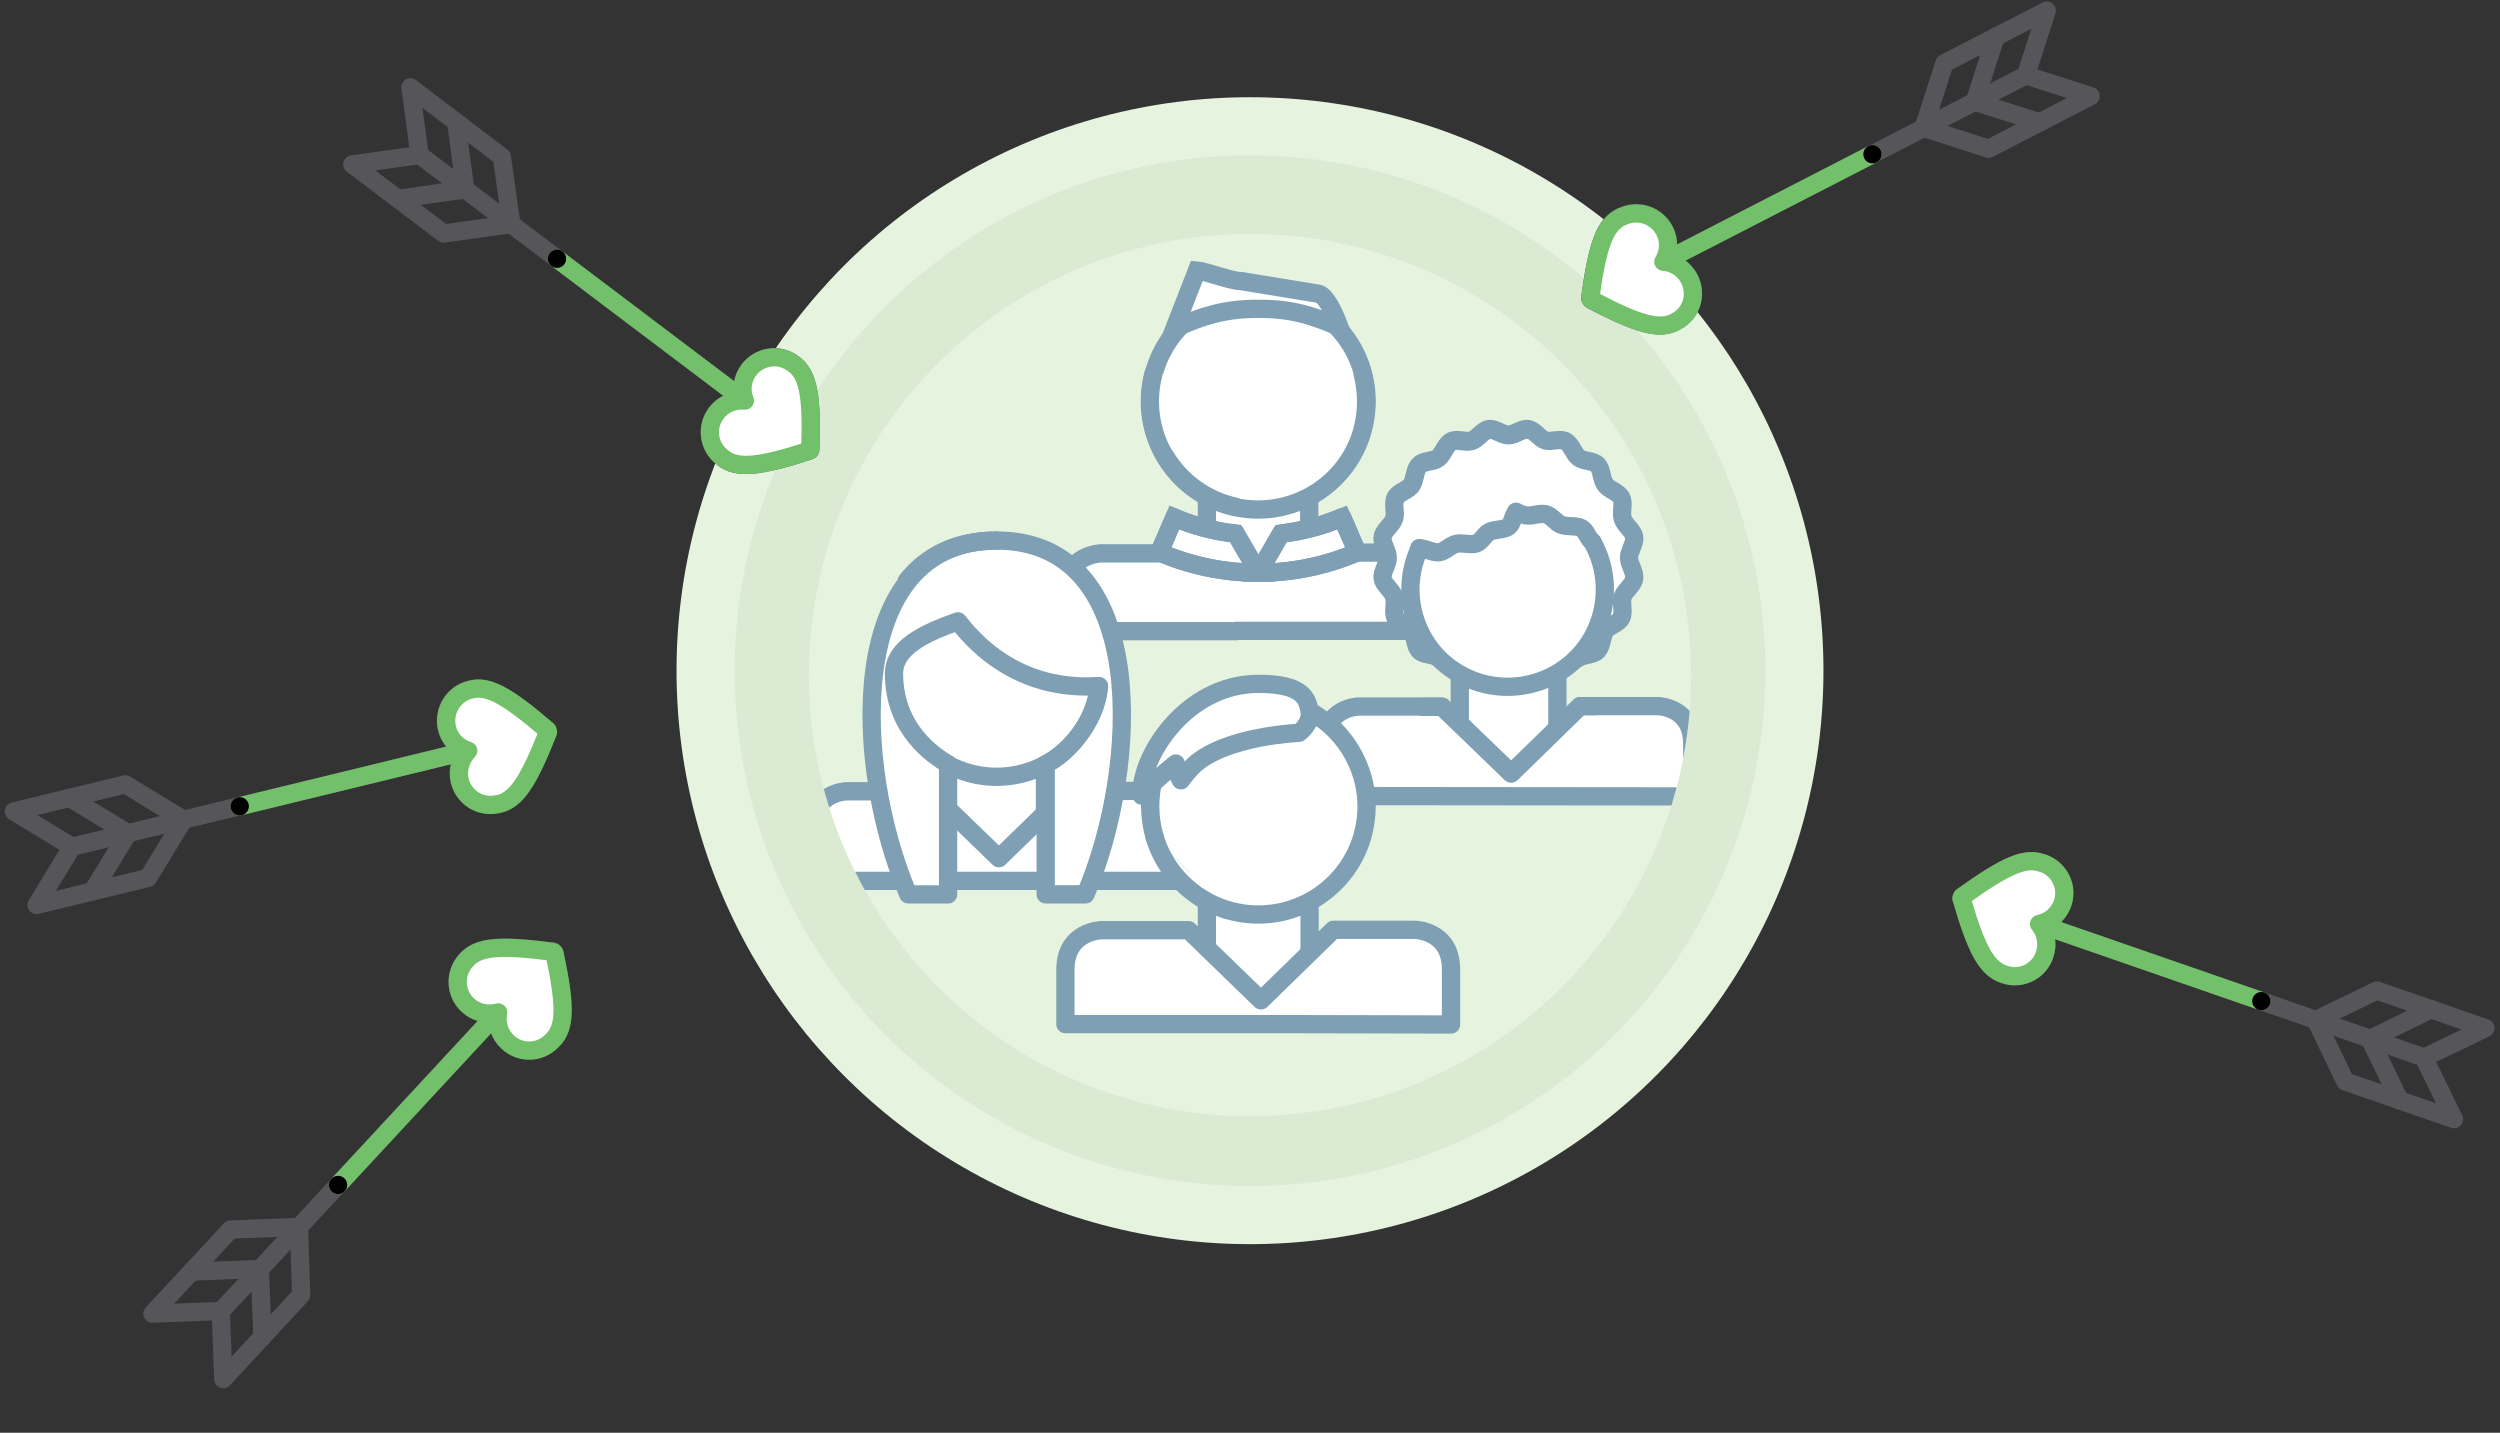 <?xml version="1.0" encoding="utf-8"?>
<svg id="svg-c2-s3" version="1.1" xmlns="http://www.w3.org/2000/svg" xmlns:xlink="http://www.w3.org/1999/xlink" x="0px" y="0px"
	 viewBox="0 0 684 392" style="enable-background:new 0 0 684 392;" xml:space="preserve">
<rect x="0" y="0" width="684" height="392" fill="#333333" stroke="none"/>
<style type="text/css">
	.c2-s3-st0{fill:#DAEAD3;}
	.c2-s3-st1{clip-path:url(#c2-s3-SVGID_2_);}
	.c2-s3-st2{fill:#FFFFFF;stroke:#7E9FB4;stroke-width:5;stroke-linecap:round;stroke-linejoin:round;}
	.c2-s3-st3{fill:none;stroke:#7E9FB4;stroke-width:5;stroke-linecap:round;stroke-linejoin:round;}
	.c2-s3-st4{fill:#FFFFFF;stroke:#7E9FB4;stroke-width:5;stroke-miterlimit:10;}
	.c2-s3-st5{fill:none;stroke:#55555A;stroke-width:5;stroke-miterlimit:10;}
	.c2-s3-st6{fill:#E6F4DF;}
	.c2-s3-st7{clip-path:url(#c2-s3-SVGID_4_);}
	.c2-s3-st8{fill:#FFFFFF;stroke:#55555A;stroke-width:5;stroke-linecap:round;stroke-linejoin:round;}
	.c2-s3-st9{fill:none;stroke:#55555A;stroke-width:5;stroke-linecap:round;stroke-linejoin:round;}
	.c2-s3-st10{fill:#FFFFFF;stroke:#73C06B;stroke-width:5;stroke-linecap:round;stroke-linejoin:round;}
	.c2-s3-st11{fill:none;stroke:#73C06B;stroke-width:5;stroke-linecap:round;stroke-linejoin:round;}
</style>
<g id="c2-s3-target">
	<title>illustrations_AW</title>
	<g>
		<circle class="c2-s3-st0" cx="320.9" cy="-338.7" r="134"/>
		<g>
			<defs>
				<circle id="c2-s3-SVGID_1_" cx="320.9" cy="-338.7" r="134"/>
			</defs>
			<clipPath id="c2-s3-SVGID_2_">
				<use xlink:href="#c2-s3-SVGID_1_"  style="overflow:visible;"/>
			</clipPath>
			<g class="c2-s3-st1">
				<g>
					<circle class="c2-s3-st2" cx="325.1" cy="129.7" r="32.8"/>
					<rect x="309.6" y="155.9" class="c2-s3-st2" width="31.1" height="35.3"/>
					<path class="c2-s3-st2" d="M356.9,121.3c1.4,5.2,1.5,10.7,0.2,16c-0.1,0.6-0.3,1.2-0.5,1.7c-5.2,17.4-23.5,27.3-40.8,22.1
						c-17-5.1-26.9-22.7-22.4-39.9"/>
					<path class="c2-s3-st3" d="M317.9,161.8c-8.7-2-16.3-7.4-20.9-15.1"/>
					<path class="c2-s3-st2" d="M318.4,199.6h-51.9v-11.6c0-11.8,10.9-12,10.9-12H304c12.5,5.8,25.4,6.8,43.9-0.1l0.1-0.1h24.9
						c0,0,10.9,0.2,10.9,11.9v11.8L318.4,199.6L318.4,199.6z"/>
					<g>
						<path class="c2-s3-st4" d="M299.7,165c-1.5,3.5-3.1,7.1-4.6,10.6c9.5,4.1,19.7,6.2,30,6.2l-6.9-11.9
							C311.8,169.2,305.6,167.6,299.7,165z M350.6,165c-5.9,2.6-12.2,4.2-18.6,4.9l-6.9,11.9c10.3,0,20.6-2.1,30-6.2
							C353.6,172.1,352.1,168.5,350.6,165z"/>
						<path class="c2-s3-st3" d="M299.7,165c-1.5,3.5-3.1,7.1-4.6,10.6c9.5,4.1,19.7,6.2,30,6.2l-6.9-11.9
							C311.8,169.2,305.6,167.6,299.7,165z M350.6,165c-5.9,2.6-12.2,4.2-18.6,4.9l-6.9,11.9c10.3,0,20.6-2.1,30-6.2
							C353.6,172.1,352.1,168.5,350.6,165z"/>
					</g>
					<path class="c2-s3-st3" d="M352.6,169.6c-0.7-1.5-1.3-3.1-2-4.6c-5.2,2.3-10.8,3.8-16.4,4.6"/>
					<path class="c2-s3-st4" d="M324.7,101.6c10.3-0.1,16.8,2,25.1,5.5c-2.6-6.8-4.9-10.2-6.8-10.2l-23.1-3.8c-3,0-10.8-3-13.3-3.2
						l-6.9,17.6C307.8,104,314.6,101.7,324.7,101.6z"/>
				</g>
			</g>
		</g>
		<circle class="c2-s3-st5" cx="320.9" cy="-338.7" r="134"/>
	</g>
	<g>
		<circle class="c2-s3-st6" cx="342" cy="183.5" r="156.9"/>
		<circle class="c2-s3-st0" cx="342" cy="183.5" r="141"/>
		<g>
			<circle class="c2-s3-st6" cx="342" cy="184.7" r="120.7"/>
			<g>
				<defs>
					<circle id="c2-s3-SVGID_3_" cx="342" cy="184.7" r="120.7"/>
				</defs>
				<clipPath id="c2-s3-SVGID_4_">
					<use xlink:href="#c2-s3-SVGID_3_"  style="overflow:visible;"/>
				</clipPath>
				<g class="c2-s3-st7">
					<g>
						<circle class="c2-s3-st2" cx="344.3" cy="109.8" r="29.6"/>
						<rect x="330.2" y="133.4" class="c2-s3-st2" width="28" height="31.8"/>
						<path class="c2-s3-st2" d="M372.8,102.2c1.2,4.7,1.3,9.7,0.2,14.4c-0.1,0.5-0.3,1-0.4,1.6c-4.6,15.7-21.1,24.6-36.8,20
							c-15.4-4.6-24.3-20.5-20.2-36"/>
						<path class="c2-s3-st3" d="M337.8,138.6c-7.9-1.8-14.7-6.7-18.9-13.6"/>
						<path class="c2-s3-st2" d="M338.2,172.7h-46.8v-10.5c0-10.6,9.8-10.8,9.8-10.8h23.9c11.3,5.3,22.9,6.1,39.6-0.1l0.1-0.1h22.4
							c0,0,9.8,0.2,9.8,10.8v10.6H338.2z"/>
						<g>
							<path class="c2-s3-st4" d="M321.3,141.6l-4.1,9.5c8.5,3.7,17.8,5.6,27.1,5.6l-6.2-10.7C332.3,145.4,326.6,143.9,321.3,141.6z
								 M367.2,141.6c-5.3,2.3-11,3.8-16.7,4.4l-6.2,10.7c9.3,0,18.5-1.9,27.1-5.6C369.9,147.9,368.6,144.7,367.2,141.6L367.2,141.6
								z"/>
							<path class="c2-s3-st3" d="M321.3,141.6l-4.1,9.5c8.5,3.7,17.8,5.6,27.1,5.6l-6.2-10.7C332.3,145.4,326.6,143.9,321.3,141.6z
								 M367.2,141.6c-5.3,2.3-11,3.8-16.7,4.4l-6.2,10.7c9.3,0,18.5-1.9,27.1-5.6C369.9,147.9,368.6,144.7,367.2,141.6L367.2,141.6
								z"/>
						</g>
						<path class="c2-s3-st3" d="M369,145.7c-0.6-1.4-1.2-2.8-1.8-4.2c-4.7,2-9.7,3.4-14.8,4.2"/>
						<path class="c2-s3-st4" d="M343.9,84.5c9.3-0.1,15.2,1.8,22.6,5c-2.3-6.1-4.4-9.2-6.2-9.2l-20.8-3.4c-2.7,0-9.7-2.7-12-2.9
							l-6.2,15.9C328.6,86.6,334.8,84.5,343.9,84.5z"/>
					</g>
					<g>
						<rect x="259.2" y="206.8" class="c2-s3-st2" width="26.7" height="30.3"/>
						<path class="c2-s3-st2" d="M322.9,241.1v-14.4c0-10.1-9.3-10.3-9.3-10.3h-21.4l-18.9,18.4l-18.9-18.3h-22.8c0,0-9.3,0.2-9.3,10.3
							v14.2h99.2"/>
						<path class="c2-s3-st2" d="M322.9,233v-6.3c0-10.1-9.3-10.3-9.3-10.3H310"/>

							<ellipse transform="matrix(0.378 -0.926 0.926 0.378 -1.03 367.082)" class="c2-s3-st2" cx="272.6" cy="184.3" rx="28.2" ry="28.2"/>
						<path class="c2-s3-st2" d="M272.7,147.9c-41.9,0-39.2,61.9-24.2,96.8h10.9v-35.6c-3.8-2.3-14.8-9.4-14.8-24.8c0-7,8-11,17.5-14.3
							c14.8,19.1,33.4,18,38.6,17.7c-0.7,10-9.2,19-14.6,21.4v35.6h10.9C311.9,209.8,314.6,147.9,272.7,147.9z"/>
						<path class="c2-s3-st3" d="M272.7,147.9c-11.2,0-19.2,4.2-24.6,11"/>
					</g>
					<g>
						<rect x="399.4" y="183.6" class="c2-s3-st2" width="26.7" height="30.3"/>
						<path class="c2-s3-st2" d="M463,217.9v-14.4c0-10.1-9.3-10.3-9.3-10.3h-21.4l-18.9,18.4l-18.9-18.3h-22.8c0,0-9.3,0.2-9.3,10.3v14.2
							L463,217.9z"/>
						<polyline class="c2-s3-st3" points="436.3,193.2 432.3,193.2 413.5,211.6 394.6,193.4 389.2,193.4 						"/>
						<path class="c2-s3-st2" d="M431.9,180c1.4-1,4-0.7,5.2-2s1.1-3.9,2.1-5.4s3.6-1.9,4.4-3.6s-0.2-4.1,0.4-5.8c0.6-1.7,2.8-3,3.1-4.9
							c0.3-1.8-1.4-3.8-1.4-5.7s1.7-3.9,1.4-5.7c-0.3-1.8-2.5-3.1-3.1-4.9c-0.6-1.8,0.4-4.2-0.4-5.8s-3.3-2.1-4.4-3.6
							s-0.9-4.1-2.1-5.4c-1.3-1.3-3.8-0.9-5.2-2s-2-3.7-3.6-4.5c-1.6-0.8-3.9,0.3-5.5-0.2c-1.6-0.5-2.9-2.8-4.7-3.1
							c-1.7-0.3-3.6,1.5-5.4,1.5s-3.7-1.8-5.4-1.5c-1.7,0.3-3,2.6-4.7,3.1c-1.7,0.5-4-0.6-5.5,0.2c-1.6,0.8-2.2,3.4-3.6,4.5
							s-4,0.7-5.2,2c-1.3,1.3-1.1,3.9-2.1,5.4s-3.6,1.9-4.4,3.6s0.2,4.1-0.4,5.8c-0.6,1.7-2.8,3-3.1,4.9c-0.3,1.8,1.4,3.8,1.4,5.7
							s-1.7,3.9-1.4,5.7c0.3,1.8,2.5,3.1,3.1,4.9c0.6,1.8-0.4,4.2,0.4,5.8s3.3,2.1,4.4,3.6s0.9,4.1,2.1,5.4s3.8,0.9,5.2,2"/>
						<path class="c2-s3-st3" d="M418.1,117.6c-1.7-0.3-3.6,1.5-5.4,1.5s-3.7-1.8-5.4-1.5c-1.7,0.3-3,2.6-4.7,3.1c-1.7,0.5-4-0.6-5.5,0.2
							c-1.6,0.8-2.2,3.4-3.6,4.5s-4,0.7-5.2,2c-1.3,1.3-1.1,3.9-2.1,5.4s-3.6,1.9-4.4,3.6"/>
						<path class="c2-s3-st2" d="M388.4,150c-6.2,13.3-0.5,29.2,12.8,35.4s29.2,0.5,35.4-12.8c3.6-7.8,3.3-16.8-0.9-24.3"/>
						<path class="c2-s3-st3" d="M388.3,150c1.8,0,3.7,1.3,5.4,1.1c1.7-0.2,3-1.9,4.7-2.3c1.7-0.4,4,0.4,5.5-0.1c1.6-0.6,2.2-2.5,3.6-3.2
							s4-0.5,5.2-1.4s1.1-2.9,2.1-3.9"/>
						<path class="c2-s3-st3" d="M435.7,148.3c-1.3-1-1.6-3-3-3.8c-1.5-0.8-3.9-0.3-5.5-0.9c-1.6-0.6-2.6-2.5-4.3-2.9
							c-1.7-0.4-3.7,0.6-5.5,0.3c-0.9-0.2-1.8-0.5-2.6-1"/>
					</g>
					<g>
						<path class="c2-s3-st3" d="M372.8,213c0,4-4.9,15.8-15.1,22l-1.8-2c-1.3-1.4-3-2.2-4.9-2.2h-13.5c-1.9,0-3.7,0.8-4.9,2.2l-1.8,2
							c-10.2-6.2-15.1-18.1-15.1-22c-0.7,2.5-1,5-1,7.6"/>
						<polyline class="c2-s3-st2" points="330.2,247 330.2,276 358.3,276 358.3,247 						"/>
						<path class="c2-s3-st2" d="M352.3,280.2h-60.8v-14.9c0-10.6,9.8-10.8,9.8-10.8h23.9l19.8,19.2l19.8-19.3h22.4c0,0,9.8,0.2,9.8,10.8
							v15.1L352.3,280.2z"/>
						<path class="c2-s3-st2" d="M315.9,229c-0.8-2.7-1.2-5.6-1.2-8.4c0-2.6,0.3-5.1,1-7.6c4.2-15.8,20.5-25.2,36.3-20.9
							c3.4,0.9,6.7,2.4,9.5,4.5c1.3,0.9,2.6,2,3.7,3.1c5.5,5.6,8.7,13.1,8.7,20.9c0,2.3-0.3,4.6-0.8,6.8c-0.1,0.5-0.3,1-0.4,1.6
							c-4.7,15.7-21.1,24.6-36.8,20c-0.1,0-0.2-0.1-0.3-0.1"/>
						<path class="c2-s3-st2" d="M315.9,229c2.8,9.5,10.2,16.9,19.6,19.9"/>
						<path class="c2-s3-st2" d="M355.4,200.5c0,0,3.5-2.5,2.9-5.9s-1.7-7.5-14-7.5c-20.1,0-32.7,20.5-31.9,30.6c2.2-3.2,8.7-8.3,9.3-8.8
							c0.1,1.6,0.6,3.2,1.4,4.6c1.1-1.5,2.3-2.9,3.6-4.2C335.5,201.3,355.4,200.5,355.4,200.5z"/>
					</g>
				</g>
			</g>
		</g>
	</g>
	<!-- <path class="c2-s3-st6" d="M302.7,207.5l-17.4-2.6l-8.8-11.8v0l-35-47.3c1.7-0.3,3.3-1,4.7-2l0,0c4.9-3.6,6-10.5,2.4-15.4
		c0,0,0,0-0.1-0.1c-0.2-0.3-0.5-0.7-0.8-1c-1.8-2.1-4.4-3.4-8-4.2c-0.1,0-0.1,0-0.2,0c-0.4-0.1-0.8-0.2-1.3-0.2
		c-0.1,0-0.2,0-0.3-0.1c-0.4-0.1-0.8-0.1-1.3-0.2c-0.2,0-0.3,0-0.5-0.1c-0.4,0-0.7-0.1-1.1-0.1c-0.2,0-0.5,0-0.7-0.1
		c-0.3,0-0.7,0-1-0.1s-0.6,0-1-0.1c-0.3,0-0.6,0-0.9,0c-0.4,0-0.8,0-1.2,0c-0.3,0-0.6,0-0.9,0c-0.5,0-0.9,0-1.4,0
		c-0.3,0-0.6,0-0.8,0c-0.5,0-1,0-1.6,0c-0.3,0-0.5,0-0.8,0c-0.6,0-1.1,0-1.7,0h-0.1c-0.6,0-1.2,0.2-1.7,0.6l-0.1,0.1l-0.1,0.1
		c-0.2,0.1-0.3,0.3-0.4,0.4c-0.2,0.2-0.4,0.5-0.5,0.8c0,0,0,0.1,0,0.1l0,0.1v0c-0.2,0.6-0.4,1.3-0.6,1.9c0,0.2-0.1,0.3-0.1,0.5
		c-0.2,0.5-0.3,1.1-0.5,1.6c-0.1,0.2-0.1,0.5-0.2,0.7c-0.1,0.5-0.3,0.9-0.4,1.4c-0.1,0.3-0.2,0.5-0.2,0.8c-0.1,0.4-0.2,0.8-0.3,1.2
		c-0.1,0.3-0.2,0.6-0.2,0.8c-0.1,0.4-0.2,0.7-0.3,1.1c-0.1,0.3-0.1,0.6-0.2,0.8c-0.1,0.4-0.2,0.7-0.2,1.1c0,0.2-0.1,0.5-0.1,0.7
		c-0.1,0.4-0.1,0.7-0.2,1.1c0,0.2-0.1,0.4-0.1,0.7c-0.1,0.4-0.1,0.7-0.1,1c0,0.2-0.1,0.4-0.1,0.6c0,0.4,0,0.7-0.1,1
		c0,0.2,0,0.3,0,0.5c0,0.4,0,0.7,0,1c0,0.1,0,0.3,0,0.4c0,0.4,0.1,0.7,0.1,1c0,0.1,0,0.2,0,0.3c0,0.3,0.1,0.7,0.2,1
		c0,0.1,0,0.2,0.1,0.3c0.1,0.3,0.2,0.7,0.3,1c0,0.1,0,0.2,0.1,0.2c0.1,0.4,0.3,0.7,0.4,1.1c0,0,0,0,0,0.1c0.2,0.3,0.4,0.7,0.6,1
		c0,0,0,0,0,0.1c0.2,0.3,0.5,0.7,0.7,1l0,0c3.7,4.9,10.6,5.9,15.5,2.3l0,0c1.4-1,2.5-2.3,3.3-3.9l43.8,59.1l-2.6,17.5
		c-0.1,0.7,0.1,1.3,0.5,1.9l9.3,12.6l0,0l9.3,12.6c0.8,1.1,2.4,1.3,3.5,0.5c0.5-0.4,0.9-1,1-1.6l2.4-16l16,2.4
		c1.4,0.2,2.6-0.7,2.8-2.1c0.1-0.7-0.1-1.3-0.5-1.9l-18.7-25.2C304,207.9,303.4,207.6,302.7,207.5z"/> -->
	<!-- <path class="c2-s3-st6" d="M515.8,165.1l-17.4-2.6l-8.8-11.8v0l-35-47.3c1.7-0.3,3.3-1,4.7-2l0,0c4.9-3.6,6-10.5,2.4-15.5
		c0,0,0,0-0.1-0.1c-0.2-0.3-0.5-0.7-0.8-1c-1.8-2.1-4.4-3.4-8-4.2c-0.1,0-0.1,0-0.2,0c-0.4-0.1-0.8-0.2-1.3-0.2
		c-0.1,0-0.2,0-0.3-0.1c-0.4-0.1-0.8-0.1-1.3-0.2c-0.2,0-0.3,0-0.5-0.1c-0.4,0-0.7-0.1-1.1-0.1c-0.2,0-0.5,0-0.7-0.1
		c-0.3,0-0.7,0-1-0.1s-0.6,0-1-0.1c-0.3,0-0.6,0-0.9,0c-0.4,0-0.8,0-1.2,0c-0.3,0-0.6,0-0.9,0c-0.5,0-0.9,0-1.4,0
		c-0.3,0-0.6,0-0.8,0c-0.5,0-1,0-1.6,0c-0.3,0-0.5,0-0.8,0c-0.6,0-1.1,0-1.7,0h-0.1c-0.6,0-1.2,0.2-1.7,0.6l-0.1,0.1l-0.1,0.1
		c-0.2,0.1-0.3,0.3-0.4,0.4c-0.2,0.2-0.4,0.5-0.5,0.8c0,0,0,0.1,0,0.1l0,0.1v0c-0.2,0.6-0.4,1.3-0.6,1.9c0,0.2-0.1,0.3-0.1,0.5
		c-0.2,0.5-0.3,1.1-0.5,1.6c-0.1,0.2-0.1,0.5-0.2,0.7c-0.1,0.5-0.3,0.9-0.4,1.4c-0.1,0.3-0.2,0.5-0.2,0.8c-0.1,0.4-0.2,0.8-0.3,1.2
		c-0.1,0.3-0.2,0.6-0.2,0.8c-0.1,0.4-0.2,0.7-0.3,1.1c-0.1,0.3-0.1,0.6-0.2,0.8c-0.1,0.4-0.2,0.7-0.2,1.1c0,0.2-0.1,0.5-0.1,0.7
		c-0.1,0.4-0.1,0.7-0.2,1.1c0,0.2-0.1,0.4-0.1,0.7c-0.1,0.4-0.1,0.7-0.1,1c0,0.2-0.1,0.4-0.1,0.6c0,0.4,0,0.7-0.1,1
		c0,0.2,0,0.3,0,0.5c0,0.4,0,0.7,0,1c0,0.1,0,0.3,0,0.4c0,0.4,0.1,0.7,0.1,1c0,0.1,0,0.2,0,0.3c0,0.3,0.1,0.7,0.2,1
		c0,0.1,0,0.2,0,0.3c0.1,0.3,0.2,0.7,0.3,1c0,0.1,0,0.2,0.1,0.2c0.1,0.4,0.3,0.7,0.4,1.1c0,0,0,0,0,0.1c0.2,0.3,0.4,0.7,0.6,1
		c0,0,0,0,0,0.1c0.2,0.3,0.5,0.7,0.7,1l0,0c3.7,4.9,10.6,5.9,15.5,2.3l0,0c1.4-1,2.5-2.3,3.3-3.8l43.8,59.1l-2.6,17.5
		c-0.1,0.7,0.1,1.3,0.5,1.9l9.3,12.6l0,0L511,210c0.8,1.1,2.4,1.3,3.5,0.5c0.5-0.4,0.9-1,1-1.6l2.4-16l16,2.4
		c1.4,0.2,2.6-0.7,2.8-2.1c0.1-0.7-0.1-1.3-0.5-1.9l-18.7-25.2C517.1,165.6,516.5,165.2,515.8,165.1z"/> -->
	<g>
		<path class="c2-s3-st8" d="M221.7,122.8c0.5-14.8-0.7-20.4-4.7-23.3c-3.8-2.9-9.2-2.1-12.1,1.7c-1.8,2.4-2.3,5.6-1.1,8.4
			c-3-0.3-6,1-7.8,3.4c-2.9,3.8-2.2,9.2,1.6,12.1c0,0,0,0,0.1,0.1c3.8,3.1,9.6,2.7,23.7-1.9c0.1,0,0.1-0.1,0.2-0.1l0.1-0.2"/>
		<polyline class="c2-s3-st9" points="139.9,61.3 137.3,42.9 112.3,23.9 114.8,42.4 		"/>
		<line class="c2-s3-st9" x1="124.8" y1="33.4" x2="127.3" y2="51.8"/>
		<polyline class="c2-s3-st9" points="139.8,61.3 121.4,63.9 96.4,45 114.8,42.4 		"/>
		<line class="c2-s3-st9" x1="108.9" y1="54.4" x2="127.3" y2="51.8"/>
		<line class="c2-s3-st9" x1="203.1" y1="109.1" x2="114.4" y2="42.1"/>
		<path class="c2-s3-st10" d="M217,99.5c-3.8-2.9-9.2-2.1-12.1,1.7c-1.8,2.4-2.3,5.6-1.1,8.4c-3-0.3-6,1-7.8,3.4
			c-2.9,3.8-2.2,9.2,1.6,12.1c0,0,0,0,0.1,0.1c3.8,3.1,9.6,2.7,23.7-1.9c0.1,0,0.2-0.2,0.2-0.2s0.2-0.2,0.1-0.3
			C222.2,108,221.1,102.3,217,99.5z"/>
		<line class="c2-s3-st11" x1="203.1" y1="109.1" x2="152.4" y2="70.8"/>
		<circle cx="152.4" cy="70.8" r="2.5"/>
	</g>
	<g>
		<path class="c2-s3-st8" d="M435.5,82.1c13.1,6.8,18.7,8.3,23,5.8c4.3-2.2,5.9-7.4,3.7-11.7c-1.4-2.7-4.1-4.5-7.1-4.7
			c1.6-2.6,1.7-5.8,0.3-8.5c-2.2-4.2-7.3-5.9-11.6-3.8c0,0-0.1,0-0.1,0c-4.5,2.1-6.6,7.5-8.6,22.2c0,0.1,0,0.1,0,0.2l0.1,0.2"/>
		<polyline class="c2-s3-st9" points="526.4,35 544.1,40.7 572,26.3 554.3,20.6 		"/>
		<line class="c2-s3-st9" x1="558.1" y1="33.5" x2="540.3" y2="27.8"/>
		<polyline class="c2-s3-st9" points="526.3,35 532,17.3 560,2.9 554.3,20.6 		"/>
		<line class="c2-s3-st9" x1="546" y1="10.1" x2="540.3" y2="27.8"/>
		<line class="c2-s3-st9" x1="455.9" y1="71.2" x2="554.7" y2="20.4"/>
		<path class="c2-s3-st10" d="M458.5,88c4.3-2.2,5.9-7.4,3.7-11.7c-1.4-2.7-4.1-4.5-7.1-4.7c1.6-2.6,1.7-5.8,0.3-8.5
			c-2.2-4.2-7.3-5.9-11.6-3.8c0,0-0.1,0-0.1,0c-4.5,2.1-6.6,7.5-8.6,22.2c0,0.1,0.1,0.3,0.1,0.3s0.1,0.2,0.2,0.2
			C448.6,89,454.2,90.4,458.5,88z"/>
		<line class="c2-s3-st11" x1="455.9" y1="71.2" x2="512.3" y2="42.2"/>
		<circle cx="512.3" cy="42.2" r="2.5"/>
	</g>
</g>
<!-- <g id="c2-s3-arrow-1-s" >
	<path class="c2-s3-st6" d="M232.7,284.2l-17.4-2.3l-8.9-11.7l0,0l-35.8-46.7c1.7-0.3,3.3-1,4.6-2.1l0,0c4.9-3.7,5.9-10.6,2.2-15.5
		c0,0,0,0-0.1-0.1c-0.2-0.3-0.5-0.7-0.8-1c-1.9-2.1-4.5-3.3-8-4c-0.1,0-0.1,0-0.2,0c-0.4-0.1-0.8-0.1-1.3-0.2c-0.1,0-0.2,0-0.3-0.1
		c-0.4-0.1-0.8-0.1-1.3-0.1c-0.2,0-0.3,0-0.5-0.1c-0.4,0-0.7-0.1-1.1-0.1c-0.2,0-0.5,0-0.7-0.1c-0.3,0-0.7,0-1,0s-0.6,0-1,0
		c-0.3,0-0.6,0-0.9,0c-0.4,0-0.8,0-1.2,0c-0.3,0-0.6,0-0.9,0c-0.5,0-0.9,0-1.4,0c-0.3,0-0.6,0-0.8,0c-0.5,0-1,0-1.6,0
		c-0.3,0-0.5,0-0.8,0c-0.6,0-1.1,0-1.7,0.1h-0.1c-0.6,0-1.2,0.2-1.7,0.6l-0.1,0.1L150,201c-0.2,0.1-0.3,0.3-0.4,0.4
		c-0.2,0.2-0.4,0.5-0.5,0.8c0,0,0,0.1,0,0.1l0,0.1v0c-0.2,0.6-0.4,1.3-0.6,1.9c0,0.2-0.1,0.3-0.1,0.5c-0.2,0.5-0.3,1.1-0.5,1.6
		c-0.1,0.2-0.1,0.5-0.2,0.7c-0.1,0.5-0.3,0.9-0.4,1.4c-0.1,0.3-0.1,0.5-0.2,0.8c-0.1,0.4-0.2,0.8-0.3,1.2c-0.1,0.3-0.1,0.6-0.2,0.8
		c-0.1,0.4-0.2,0.7-0.3,1.1c-0.1,0.3-0.1,0.6-0.2,0.8c-0.1,0.4-0.1,0.7-0.2,1.1c0,0.2-0.1,0.5-0.1,0.7c-0.1,0.4-0.1,0.7-0.2,1.1
		c0,0.2-0.1,0.4-0.1,0.7c0,0.4-0.1,0.7-0.1,1c0,0.2,0,0.4-0.1,0.6c0,0.4,0,0.7,0,1c0,0.2,0,0.3,0,0.5c0,0.4,0,0.7,0,1
		c0,0.1,0,0.3,0,0.4c0,0.4,0.1,0.7,0.1,1c0,0.1,0,0.2,0,0.3c0.1,0.3,0.1,0.7,0.2,1c0,0.1,0,0.2,0.1,0.3c0.1,0.3,0.2,0.7,0.3,1
		c0,0.1,0,0.2,0.1,0.2c0.1,0.4,0.3,0.7,0.5,1.1c0,0,0,0,0,0.1c0.2,0.3,0.4,0.7,0.6,1c0,0,0,0,0,0.1c0.2,0.3,0.5,0.7,0.7,1l0,0
		c3.8,4.8,10.7,5.7,15.6,2l0,0c1.4-1,2.5-2.4,3.2-3.9l44.7,58.4l-2.3,17.5c-0.1,0.7,0.1,1.3,0.5,1.9l9.5,12.5v0l9.5,12.5
		c0.8,1.1,2.4,1.3,3.5,0.5c0.5-0.4,0.9-1,1-1.7l2.1-16l16,2.1c1.4,0.2,2.6-0.8,2.8-2.1c0.1-0.7-0.1-1.3-0.5-1.9l-19.1-24.9
		C233.9,284.6,233.3,284.3,232.7,284.2z"/>
</g> -->
<g id="c2-s3-arrow-1">
	<g>
		<path class="c2-s3-st8" d="M149.6,199.8c-11.1-9.7-16.2-12.4-21-11.1c-4.6,1.1-7.5,5.8-6.4,10.5c0.7,3,2.9,5.3,5.8,6.2
			c-2.1,2.2-3,5.3-2.3,8.2c1.1,4.6,5.7,7.5,10.4,6.4c0,0,0.1,0,0.1,0c4.8-1,8.1-5.7,13.6-19.6c0-0.1,0-0.1,0-0.2l-0.1-0.2"/>
		<polyline class="c2-s3-st9" points="50.2,224.3 34.3,214.6 3.8,222 19.7,231.7 		"/>
		<line class="c2-s3-st9" x1="19.1" y1="218.3" x2="35" y2="228"/>
		<polyline class="c2-s3-st9" points="50.2,224.3 40.5,240.2 10,247.6 19.7,231.7 		"/>
		<line class="c2-s3-st9" x1="25.3" y1="243.9" x2="35" y2="228"/>
		<line class="c2-s3-st9" x1="127.2" y1="205.6" x2="19.2" y2="231.8"/>
		<path class="c2-s3-st10" d="M128.7,188.7c-4.6,1.1-7.5,5.8-6.4,10.5c0.7,3,2.9,5.3,5.8,6.2c-2.1,2.2-3,5.3-2.3,8.2
			c1.1,4.6,5.7,7.5,10.4,6.4c0,0,0.1,0,0.1,0c4.8-1,8.1-5.7,13.6-19.6c0-0.1,0-0.3,0-0.3s-0.1-0.2-0.1-0.3
			C138.5,190.1,133.4,187.4,128.7,188.7z"/>
		<line class="c2-s3-st11" x1="127.2" y1="205.6" x2="65.6" y2="220.6"/>
		<circle cx="65.6" cy="220.6" r="2.5"/>
	</g>
</g>
<!-- <g id="c2-s3-arrow-2-s">
	<path class="c2-s3-st6" d="M233.7,343.7l-17.4-2.3l-8.9-11.7l0,0l-35.8-46.7c1.7-0.3,3.3-1,4.6-2.1l0,0c4.9-3.7,5.9-10.6,2.2-15.5
		c0,0,0,0-0.1-0.1c-0.2-0.3-0.5-0.7-0.8-1c-1.9-2.1-4.5-3.3-8-4c-0.1,0-0.1,0-0.2,0c-0.4-0.1-0.8-0.1-1.3-0.2c-0.1,0-0.2,0-0.3-0.1
		c-0.4-0.1-0.8-0.1-1.3-0.1c-0.2,0-0.3,0-0.5-0.1c-0.4,0-0.7-0.1-1.1-0.1c-0.2,0-0.5,0-0.7-0.1c-0.3,0-0.7,0-1,0s-0.6,0-1,0
		c-0.3,0-0.6,0-0.9,0c-0.4,0-0.8,0-1.2,0c-0.3,0-0.6,0-0.9,0c-0.5,0-0.9,0-1.4,0c-0.3,0-0.6,0-0.8,0c-0.5,0-1,0-1.6,0
		c-0.3,0-0.5,0-0.8,0c-0.6,0-1.1,0-1.7,0.1h0h0c-0.6,0-1.2,0.2-1.7,0.6l-0.1,0.1l-0.1,0.1c-0.2,0.1-0.3,0.3-0.4,0.4
		c-0.2,0.2-0.4,0.5-0.5,0.8c0,0,0,0.1,0,0.1l0,0.1v0c-0.2,0.6-0.4,1.3-0.6,1.9c0,0.2-0.1,0.3-0.1,0.5c-0.2,0.5-0.3,1.1-0.5,1.6
		c-0.1,0.2-0.1,0.5-0.2,0.7c-0.1,0.5-0.3,0.9-0.4,1.4c-0.1,0.3-0.1,0.5-0.2,0.8c-0.1,0.4-0.2,0.8-0.3,1.2c-0.1,0.3-0.1,0.6-0.2,0.8
		c-0.1,0.4-0.2,0.7-0.3,1.1c-0.1,0.3-0.1,0.6-0.2,0.8c-0.1,0.4-0.1,0.7-0.2,1.1c0,0.2-0.1,0.5-0.1,0.7c-0.1,0.4-0.1,0.7-0.2,1.1
		c0,0.2-0.1,0.4-0.1,0.7c0,0.4-0.1,0.7-0.1,1c0,0.2,0,0.4-0.1,0.6c0,0.4,0,0.7,0,1c0,0.2,0,0.3,0,0.5c0,0.4,0,0.7,0,1
		c0,0.1,0,0.3,0,0.4c0,0.4,0.1,0.7,0.1,1c0,0.1,0,0.2,0,0.3c0.1,0.3,0.1,0.7,0.2,1c0,0.1,0,0.2,0.1,0.3c0.1,0.3,0.2,0.7,0.3,1
		c0,0.1,0,0.2,0.1,0.2c0.1,0.4,0.3,0.7,0.5,1.1c0,0,0,0,0,0.1c0.2,0.3,0.4,0.7,0.6,1c0,0,0,0,0,0.1c0.2,0.3,0.5,0.7,0.7,1l0,0
		c3.8,4.8,10.7,5.7,15.6,2l0,0c1.4-1,2.5-2.4,3.2-3.9l44.7,58.4l-2.3,17.5c-0.1,0.7,0.1,1.3,0.5,1.8l9.5,12.5l0,0l9.5,12.5
		c0.8,1.1,2.4,1.3,3.5,0.5c0.5-0.4,0.9-1,1-1.7l2.1-16l16,2.1c1.4,0.2,2.6-0.8,2.8-2.1c0.1-0.7-0.1-1.3-0.5-1.9l-19.1-24.9
		C234.9,344.1,234.3,343.8,233.7,343.7z"/>
</g> -->
<g id="c2-s3-arrow-2">
	<g>
		<path class="c2-s3-st8" d="M151.1,260.4c-14.6-2-20.4-1.4-23.6,2.3c-3.2,3.5-3,9,0.5,12.2c2.2,2.1,5.4,2.8,8.3,2c-0.6,3,0.4,6.1,2.6,8.1
			c3.5,3.3,8.9,3.1,12.2-0.4c0,0,0,0,0.1-0.1c3.5-3.5,3.6-9.3,0.5-23.8c0-0.1,0-0.1-0.1-0.2l-0.2-0.2"/>
		<polyline class="c2-s3-st9" points="81.7,335.7 63.1,336.4 41.7,359.4 60.4,358.7 		"/>
		<line class="c2-s3-st9" x1="52.4" y1="347.9" x2="71.1" y2="347.2"/>
		<polyline class="c2-s3-st9" points="81.8,335.7 82.4,354.3 61.1,377.3 60.4,358.7 		"/>
		<line class="c2-s3-st9" x1="71.8" y1="365.8" x2="71.1" y2="347.2"/>
		<line class="c2-s3-st9" x1="135.7" y1="277.6" x2="60.1" y2="359.1"/>
		<path class="c2-s3-st10" d="M127.5,262.8c-3.2,3.5-3,9,0.5,12.2c2.2,2.1,5.4,2.8,8.3,2c-0.6,3,0.4,6.1,2.6,8.1c3.5,3.3,8.9,3.1,12.2-0.4
			c0,0,0,0,0.1-0.1c3.5-3.5,3.6-9.3,0.5-23.8c0-0.1-0.2-0.2-0.2-0.2s-0.2-0.2-0.3-0.2C136.5,258.5,130.7,259,127.5,262.8z"/>
		<line class="c2-s3-st11" x1="135.7" y1="277.6" x2="92.5" y2="324.2"/>
		<circle cx="92.5" cy="324.2" r="2.5"/>
	</g>
</g>
<!-- <g id="c2-s3-arrow-3-s" >
	<path class="c2-s3-st6" d="M617.3,328.1l-17.4-2.3l-8.9-11.7v0l-35.8-46.7c1.7-0.3,3.3-1,4.6-2.1l0,0c4.9-4,5.7-11.2,1.7-16.1
		c-0.1-0.1-0.2-0.3-0.3-0.4c-1.9-2.1-4.5-3.3-8-4c-0.1,0-0.1,0-0.2,0c-0.4-0.1-0.8-0.1-1.3-0.2c-0.1,0-0.2,0-0.3-0.1
		c-0.4-0.1-0.8-0.1-1.3-0.1c-0.2,0-0.3,0-0.5-0.1c-0.4,0-0.7-0.1-1.1-0.1c-0.2,0-0.5,0-0.7-0.1c-0.3,0-0.7,0-1,0s-0.6,0-1,0
		c-0.3,0-0.6,0-1,0c-0.4,0-0.8,0-1.2,0c-0.3,0-0.6,0-0.9,0c-0.5,0-0.9,0-1.4,0c-0.3,0-0.6,0-0.8,0c-0.5,0-1,0-1.6,0
		c-0.3,0-0.5,0-0.8,0c-0.6,0-1.1,0-1.7,0.1h-0.1c-0.6,0-1.2,0.2-1.7,0.6l-0.1,0.1l-0.1,0.1c-0.2,0.1-0.3,0.3-0.4,0.4
		c-0.2,0.2-0.4,0.5-0.5,0.8c0,0,0,0.1,0,0.1l0,0.1v0c-0.2,0.6-0.4,1.3-0.6,1.9c0,0.1-0.1,0.3-0.1,0.5c-0.2,0.5-0.3,1.1-0.5,1.6
		c-0.1,0.2-0.1,0.5-0.2,0.7c-0.1,0.5-0.3,0.9-0.4,1.4c-0.1,0.3-0.1,0.5-0.2,0.8c-0.1,0.4-0.2,0.8-0.3,1.2c-0.1,0.3-0.1,0.6-0.2,0.8
		c-0.1,0.4-0.2,0.7-0.3,1.1c-0.1,0.3-0.1,0.6-0.2,0.8c-0.1,0.4-0.1,0.7-0.2,1.1c0,0.2-0.1,0.5-0.1,0.7c-0.1,0.4-0.1,0.7-0.2,1.1
		c0,0.2-0.1,0.4-0.1,0.7c0,0.4-0.1,0.7-0.1,1c0,0.2,0,0.4-0.1,0.6c0,0.4,0,0.7,0,1c0,0.2,0,0.3,0,0.5c0,0.4,0,0.7,0,1
		c0,0.1,0,0.3,0,0.4c0,0.4,0.1,0.7,0.1,1c0,0.1,0,0.2,0,0.3c0,0.3,0.1,0.7,0.2,1c0,0.1,0,0.2,0.1,0.3c0.1,0.3,0.2,0.7,0.3,1
		c0,0.1,0,0.2,0.1,0.2c0.1,0.4,0.3,0.7,0.5,1.1c0,0,0,0,0,0.1c0.2,0.3,0.4,0.7,0.6,1c0,0,0,0,0,0.1c0.2,0.3,0.5,0.7,0.7,1l0,0
		c3.8,4.8,10.7,5.7,15.6,2l0,0c1.4-1,2.5-2.4,3.2-3.9l44.7,58.4l-2.3,17.5c-0.1,0.7,0.1,1.3,0.5,1.8l9.5,12.5l0,0l9.5,12.5
		c0.8,1.1,2.4,1.3,3.5,0.5c0.5-0.4,0.9-1,1-1.7l2.1-16l16,2.1c1.4,0.2,2.6-0.8,2.8-2.1c0.1-0.7-0.1-1.3-0.5-1.9L619,329.1
		C618.6,328.6,618,328.2,617.3,328.1z"/>
</g> -->
<g id="c2-s3-arrow-3">
	<g>
		<path class="c2-s3-st8" d="M536.7,245.9c4.1,14.2,6.9,19.2,11.7,20.7c4.5,1.6,9.5-0.8,11-5.4c1-2.9,0.4-6.1-1.5-8.4
			c3-0.6,5.4-2.8,6.4-5.6c1.6-4.5-0.8-9.4-5.3-11c0,0-0.1,0-0.1,0c-4.6-1.8-9.9,0.4-22,9.1c-0.1,0-0.1,0.1-0.1,0.2l-0.1,0.2"/>
		<polyline class="c2-s3-st9" points="633.6,279.1 641.7,295.9 671.4,306.2 663.2,289.4 		"/>
		<line class="c2-s3-st9" x1="656.5" y1="301" x2="648.4" y2="284.3"/>
		<polyline class="c2-s3-st9" points="633.6,279.1 650.3,271 680,281.3 663.2,289.4 		"/>
		<line class="c2-s3-st9" x1="665.2" y1="276.1" x2="648.4" y2="284.3"/>
		<line class="c2-s3-st9" x1="558.7" y1="253.1" x2="663.7" y2="289.5"/>
		<path class="c2-s3-st10" d="M548.4,266.6c4.5,1.6,9.5-0.8,11-5.4c1-2.9,0.4-6.1-1.5-8.4c3-0.6,5.4-2.8,6.4-5.6c1.6-4.5-0.8-9.4-5.3-11
			c0,0-0.1,0-0.1,0c-4.6-1.8-9.9,0.4-22,9.1c-0.1,0-0.2,0.3-0.2,0.3s-0.1,0.2,0,0.3C540.8,260.1,543.7,265.1,548.4,266.6z"/>
		<line class="c2-s3-st11" x1="558.7" y1="253.1" x2="618.7" y2="273.9"/>
		<circle cx="618.7" cy="273.9" r="2.5"/>
	</g>
</g>
</svg>
